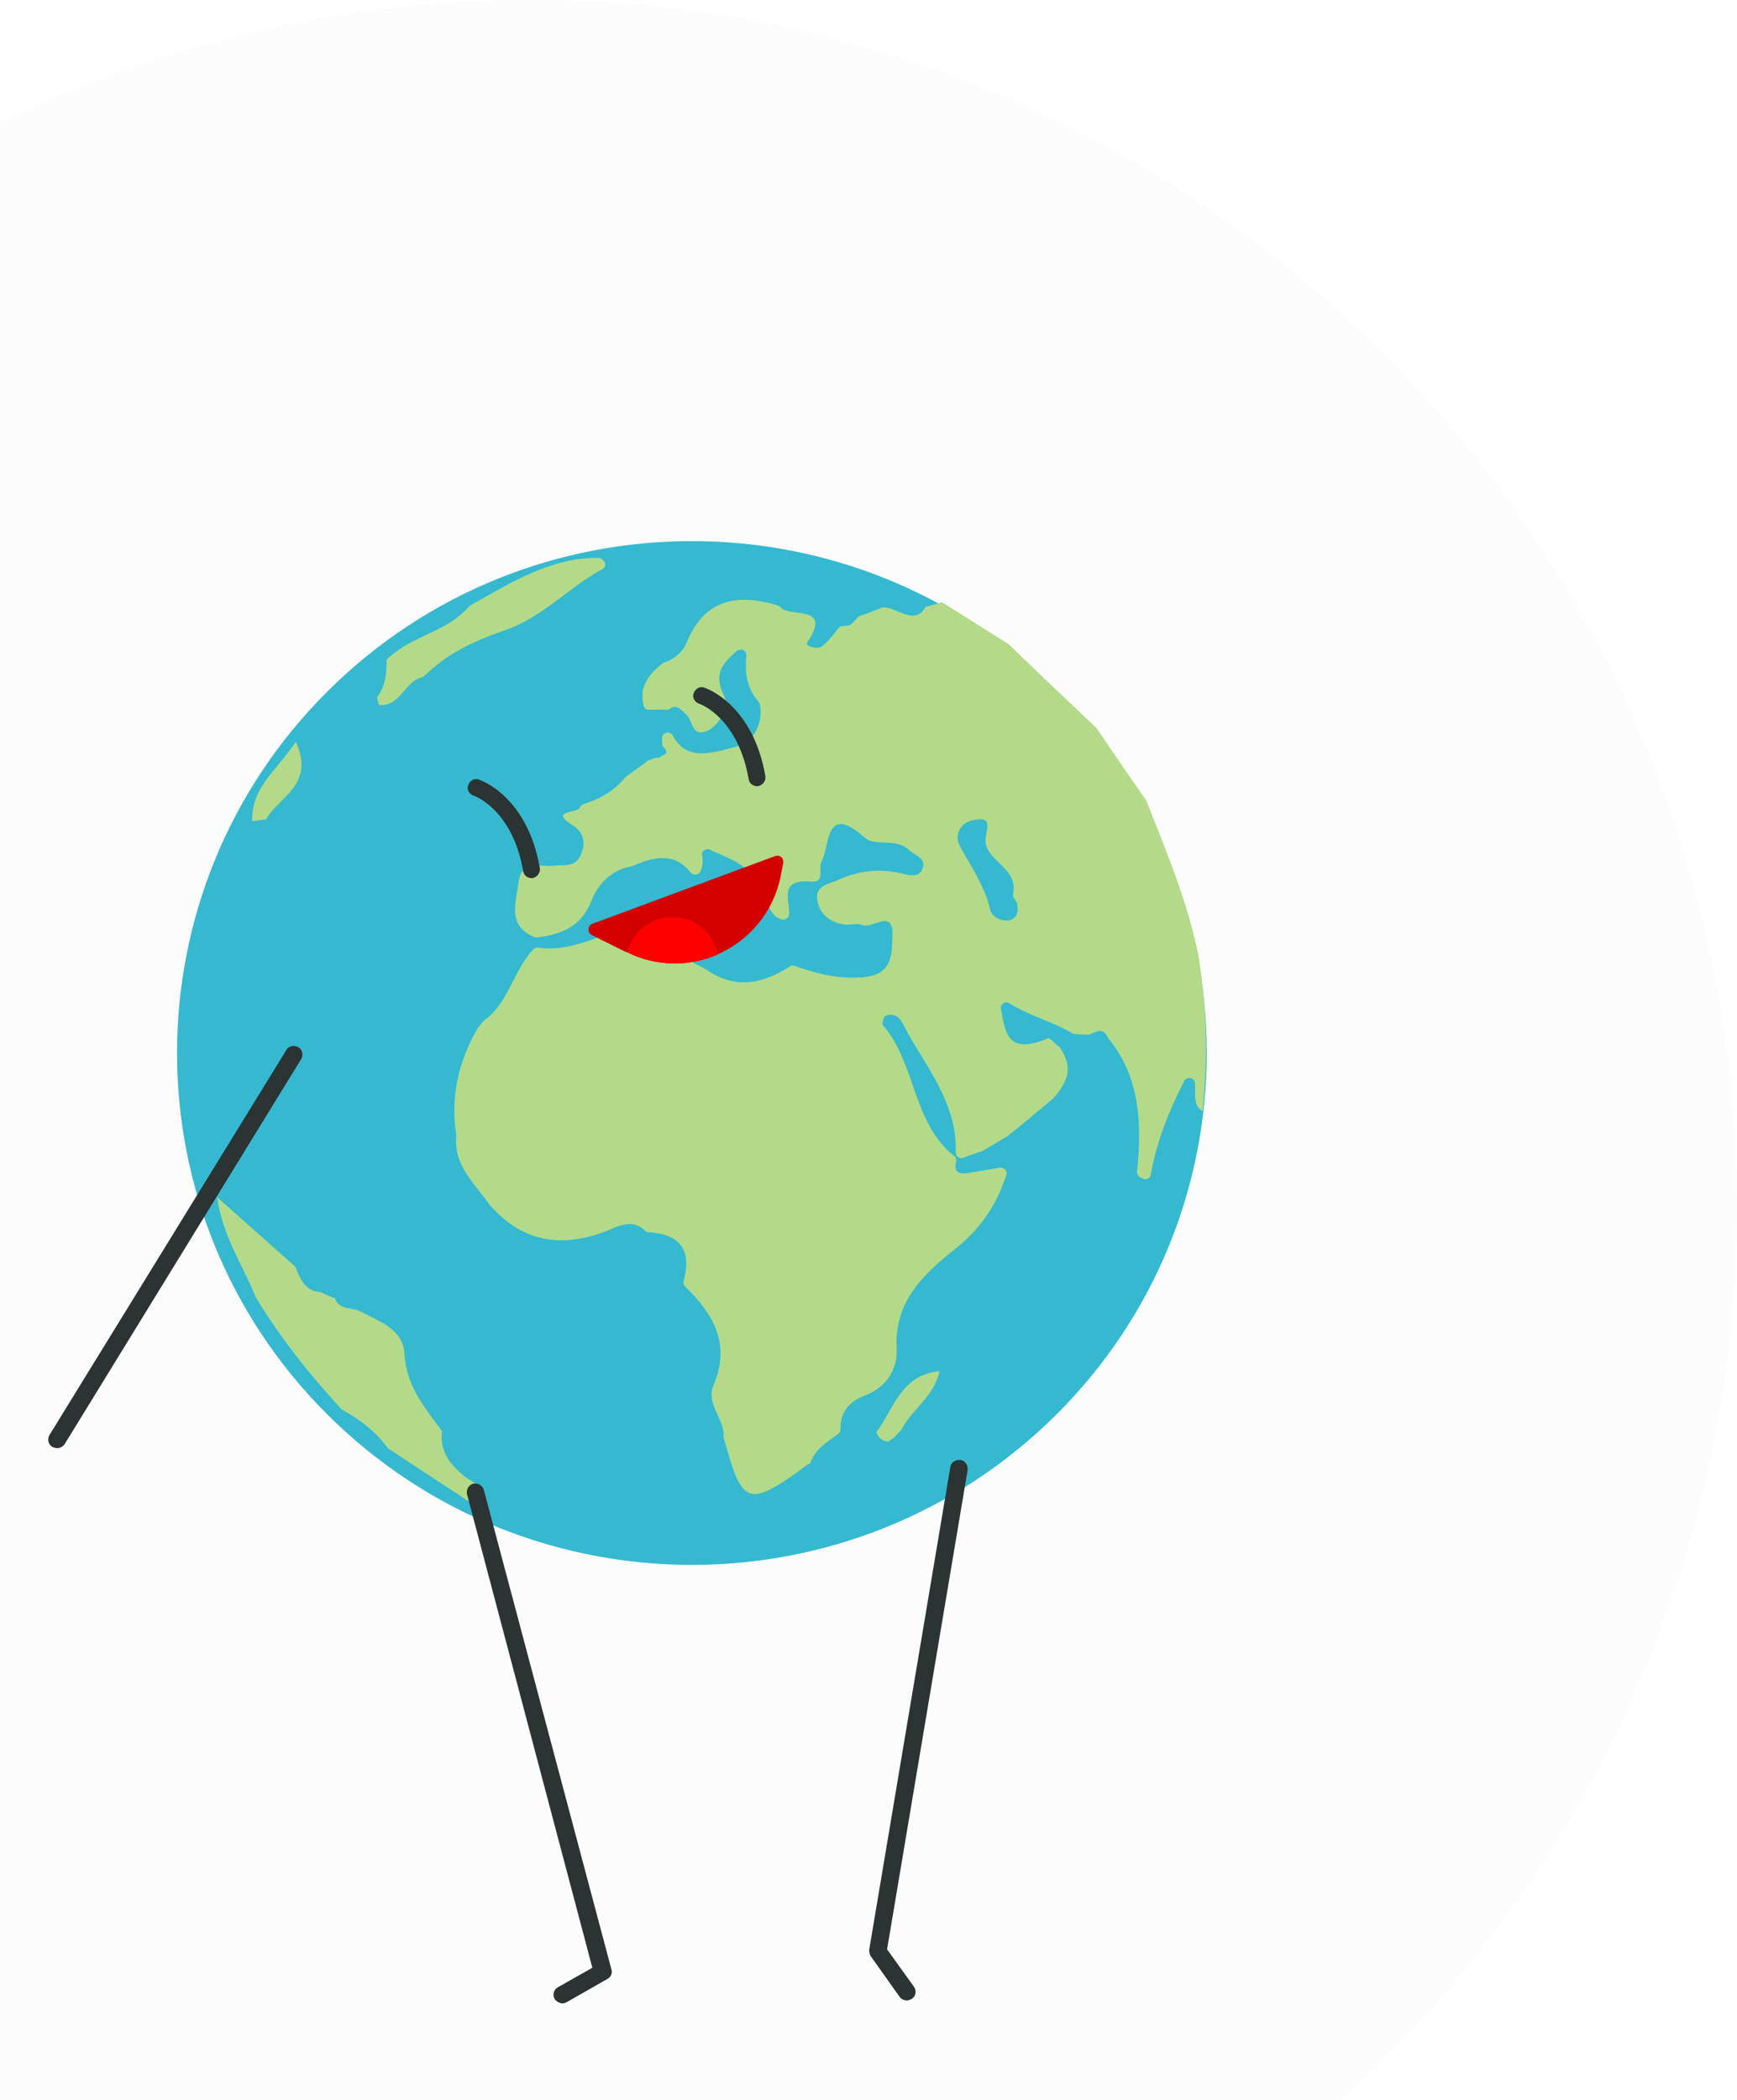 <svg width="72" height="87" viewBox="0 0 72 87" fill="none" xmlns="http://www.w3.org/2000/svg">
<circle cx="22" cy="50" r="50" fill="#FCFCFC"/>
<g clip-path="url(#clip0_850_13155)">
<path d="M43.77 58.623C52.104 50.341 52.104 36.913 43.77 28.63C35.436 20.348 21.923 20.348 13.589 28.63C5.254 36.913 5.254 50.341 13.589 58.623C21.923 66.906 35.436 66.906 43.77 58.623Z" fill="#35B9D0"/>
<path d="M17.753 27.853C17.678 27.927 17.604 27.976 17.53 28.05C16.764 28.197 16.615 29.303 15.7 29.205C15.675 29.107 15.651 28.984 15.626 28.886C15.997 28.419 16.022 27.878 16.022 27.337C17.011 26.33 18.544 26.207 19.459 25.101C21.141 24.167 22.797 23.086 24.85 23.11C25.073 23.209 25.196 23.43 24.974 23.577C23.564 24.339 22.501 25.568 20.943 26.108C19.805 26.502 18.668 26.993 17.753 27.853Z" fill="#B2DA89"/>
<path d="M11.026 33.948C10.828 33.972 10.655 33.997 10.457 34.022C10.408 32.596 11.496 31.908 12.263 30.729C13.079 32.523 11.546 33.014 11.026 33.948Z" fill="#B2DA89"/>
<path d="M49.678 39.6C50.025 41.738 50.074 43.877 49.852 46.014V46.039C49.407 45.769 49.58 45.277 49.53 44.859C49.505 44.638 49.184 44.589 49.085 44.786C48.442 46.039 47.947 47.292 47.7 48.669C47.675 48.816 47.527 48.89 47.379 48.841L47.28 48.791C47.181 48.742 47.131 48.644 47.131 48.546C47.329 46.58 47.28 44.638 45.92 42.992C45.746 42.574 45.474 42.721 45.202 42.844C45.178 42.869 45.128 42.869 45.079 42.869C44.906 42.869 44.733 42.844 44.559 42.844C44.535 42.844 44.485 42.82 44.461 42.82C43.645 42.328 42.655 42.083 41.839 41.566C41.666 41.444 41.444 41.615 41.493 41.812C41.666 42.721 41.716 43.754 43.447 43.016C43.521 42.992 43.719 43.237 43.892 43.36C43.916 43.385 43.916 43.385 43.941 43.41C44.559 44.319 44.164 44.909 43.669 45.498C43.026 46.039 42.408 46.555 41.765 47.071C41.419 47.268 41.073 47.489 40.726 47.686C40.43 47.784 40.158 47.882 39.886 47.981C39.737 48.005 39.614 47.882 39.614 47.735C39.688 45.621 38.278 44.098 37.388 42.353C37.264 42.107 36.992 41.96 36.72 42.083C36.621 42.107 36.547 42.426 36.597 42.476C37.981 44.073 37.808 46.506 39.539 47.882C39.614 47.931 39.638 48.005 39.638 48.103C39.589 48.349 39.539 48.62 39.984 48.62C40.454 48.546 40.924 48.472 41.444 48.374C41.617 48.349 41.765 48.521 41.716 48.669C41.295 49.971 40.603 50.954 39.564 51.765C38.253 52.822 37.066 53.928 37.165 55.869C37.215 56.729 36.745 57.491 35.805 57.835C35.212 58.056 34.816 58.523 34.841 59.212C34.841 59.285 34.816 59.359 34.742 59.408C34.272 59.752 33.777 60.047 33.58 60.637C33.53 60.661 33.481 60.661 33.431 60.711C30.909 62.578 30.76 62.283 29.994 59.556C29.994 59.531 29.994 59.506 29.994 59.482C30.018 58.769 29.252 58.179 29.573 57.393C30.315 55.673 29.549 54.419 28.386 53.289C28.337 53.24 28.312 53.141 28.337 53.068C28.683 51.814 28.213 51.126 26.878 51.053C26.828 51.053 26.754 51.028 26.73 50.979C26.235 50.512 25.716 50.758 25.196 50.979C23.341 51.716 21.685 51.495 20.325 49.947L20.3 49.922C19.682 49.037 18.791 48.3 18.915 47.047C18.668 45.474 18.989 44.024 19.756 42.672C19.756 42.648 19.78 42.648 19.78 42.623L20.102 42.23V42.255C21.091 41.517 21.289 40.19 22.105 39.33C22.154 39.281 22.229 39.256 22.303 39.256C23.836 39.502 25.122 38.495 26.581 38.372C26.606 38.372 26.655 38.372 26.68 38.372C27.249 38.544 28.238 37.954 28.288 39.035C28.312 39.846 28.807 39.871 29.301 40.19C30.538 41.026 31.651 40.731 32.739 40.043C32.788 39.994 32.862 39.994 32.937 40.018C33.852 40.338 34.767 40.583 35.781 40.485C36.992 40.387 36.968 39.551 36.992 38.789C37.042 37.585 36.151 38.519 35.731 38.322C35.508 38.224 35.212 38.347 34.964 38.298C34.396 38.2 33.975 37.88 33.876 37.29C33.777 36.7 34.346 36.627 34.692 36.479C35.533 36.086 36.423 35.963 37.363 36.184C37.66 36.258 38.08 36.381 38.229 36.012C38.427 35.545 37.907 35.447 37.66 35.201C37.141 34.71 36.25 35.078 35.855 34.71C34.173 33.235 34.42 35.029 34.049 35.693C33.901 35.963 34.222 36.578 33.629 36.528C32.294 36.406 32.714 37.241 32.714 37.855C32.714 38.003 32.59 38.101 32.467 38.101C31.873 38.028 31.873 37.266 31.453 37.02C31.379 36.995 31.354 36.922 31.329 36.848C31.156 35.767 30.216 35.595 29.425 35.201C29.252 35.128 29.054 35.275 29.104 35.447C29.153 35.693 29.128 35.889 29.029 36.111C28.955 36.258 28.733 36.283 28.634 36.16C27.991 35.324 27.15 35.472 26.26 35.865C26.235 35.865 26.21 35.889 26.21 35.889C25.345 36.012 24.776 36.651 24.529 37.29C24.083 38.421 23.267 38.716 22.253 38.839C22.204 38.839 22.179 38.839 22.13 38.814C21.042 38.347 21.363 37.462 21.487 36.602C21.61 35.545 22.377 35.939 22.946 35.865C23.341 35.816 23.811 35.963 24.059 35.447C24.306 34.931 24.182 34.464 23.737 34.194C22.723 33.555 23.96 33.702 24.034 33.456C24.059 33.383 24.133 33.334 24.207 33.309C24.899 33.088 25.493 32.744 25.938 32.179C26.21 31.982 26.606 31.712 26.853 31.515C26.977 31.466 27.076 31.417 27.199 31.392H27.323L27.422 31.319C27.694 31.22 27.645 31.122 27.521 30.974C27.471 30.925 27.447 30.876 27.447 30.827C27.447 30.753 27.447 30.68 27.447 30.581C27.447 30.335 27.768 30.262 27.892 30.483C28.461 31.564 29.524 31.196 30.538 30.925C31.576 30.655 31.651 29.328 31.428 29.058C30.909 28.443 30.884 27.829 30.933 27.165C30.958 26.944 30.711 26.846 30.538 26.969C30.018 27.436 29.524 27.878 30.018 28.836C30.192 29.156 29.92 30.016 29.301 30.286C28.658 30.557 28.733 29.844 28.436 29.598C28.238 29.402 28.015 29.131 27.719 29.402C27.397 29.402 27.125 29.402 26.804 29.402L26.779 29.377C26.73 29.352 26.705 29.303 26.68 29.254C26.482 28.468 26.878 27.927 27.496 27.46C27.521 27.436 27.546 27.436 27.57 27.436C27.991 27.288 28.312 26.993 28.461 26.625C29.202 24.806 30.563 24.585 32.219 25.076C32.269 25.101 32.318 25.125 32.343 25.15C32.714 25.617 34.544 25.003 33.456 26.625C33.357 26.772 33.876 26.919 34.074 26.772C34.371 26.551 34.569 26.231 34.816 25.961H34.791C34.915 25.936 35.039 25.936 35.162 25.912C35.212 25.912 35.261 25.887 35.311 25.838C35.385 25.74 35.484 25.666 35.558 25.568C35.583 25.543 35.607 25.519 35.657 25.519C35.929 25.42 36.201 25.322 36.498 25.199C36.522 25.199 36.522 25.199 36.547 25.175C37.116 25.076 37.907 25.986 38.352 25.15C38.624 25.076 38.773 25.027 39.045 24.953C39.96 25.519 40.875 26.108 41.79 26.674C42.804 27.657 44.411 29.18 45.45 30.163C46.117 31.146 46.785 32.13 47.478 33.112L47.502 33.137C48.368 35.324 49.233 37.389 49.678 39.6ZM42.161 37.462C42.161 37.438 42.161 37.413 42.136 37.389C42.087 37.29 41.963 37.143 41.988 37.044C42.235 35.963 40.875 35.693 40.85 34.833C40.85 34.366 41.221 33.801 40.355 33.973C39.861 34.071 39.515 34.538 39.787 35.054C40.257 35.914 40.825 36.725 41.048 37.708C41.097 37.929 41.468 38.2 41.839 38.126C42.185 38.028 42.21 37.757 42.161 37.462Z" fill="#B2DA89"/>
<path d="M14.167 58.401C12.832 56.951 11.62 55.427 10.606 53.756C10.086 52.453 9.246 51.274 8.998 49.602C10.185 50.659 11.224 51.569 12.238 52.478C12.436 52.969 12.634 53.485 13.277 53.535C13.475 53.608 13.648 53.707 13.845 53.78L13.87 53.756C14.043 54.296 14.563 54.149 14.909 54.321C15.7 54.739 16.714 55.058 16.764 56.09C16.838 57.417 17.604 58.327 18.321 59.285C18.223 60.121 18.618 60.637 19.236 61.153C19.558 61.423 20.448 61.669 19.731 62.406C18.519 61.595 17.283 60.809 16.071 59.998C15.601 59.334 14.934 58.818 14.167 58.401Z" fill="#B2DA89"/>
<path d="M36.325 59.334C37.042 58.401 37.314 56.975 38.946 56.803C38.723 57.86 37.784 58.401 37.363 59.236C37.264 59.334 37.165 59.433 37.091 59.531C36.992 59.605 36.918 59.654 36.819 59.728C36.547 59.703 36.399 59.556 36.325 59.334Z" fill="#B2DA89"/>
<path d="M22.031 36.381C21.858 36.381 21.709 36.258 21.685 36.086C21.24 33.53 19.657 32.965 19.632 32.965C19.434 32.891 19.335 32.694 19.41 32.523C19.484 32.326 19.682 32.228 19.855 32.301C19.929 32.326 21.858 32.989 22.377 35.963C22.402 36.16 22.278 36.332 22.08 36.381C22.056 36.381 22.031 36.381 22.031 36.381Z" fill="#2B3333"/>
<path d="M31.379 32.572C31.206 32.572 31.057 32.449 31.032 32.277C30.587 29.721 29.005 29.156 28.98 29.156C28.782 29.082 28.683 28.886 28.757 28.713C28.831 28.517 29.029 28.419 29.202 28.492C29.277 28.517 31.206 29.18 31.725 32.154C31.75 32.351 31.626 32.523 31.428 32.572C31.403 32.572 31.379 32.572 31.379 32.572Z" fill="#2B3333"/>
<path d="M24.553 38.273C24.355 38.347 24.331 38.642 24.529 38.74L25.963 39.453C25.963 39.453 25.963 39.453 25.988 39.453C27.224 40.067 28.584 40.042 29.722 39.551C31.032 38.986 32.071 37.806 32.368 36.258L32.467 35.742C32.492 35.545 32.318 35.398 32.12 35.471L24.553 38.273Z" fill="#D40000"/>
<path d="M26.012 39.453C27.249 40.067 28.609 40.042 29.747 39.551C29.722 39.477 29.722 39.403 29.697 39.33C29.375 38.322 28.312 37.781 27.298 38.076C26.631 38.297 26.161 38.814 26.012 39.453Z" fill="#FF0000"/>
<path d="M23.317 83C23.193 83 23.07 82.927 22.995 82.828C22.896 82.656 22.946 82.435 23.119 82.337L24.553 81.526L19.36 61.915C19.311 61.718 19.434 61.522 19.607 61.472C19.805 61.423 20.003 61.546 20.052 61.718L25.345 81.6C25.394 81.747 25.32 81.919 25.172 81.993L23.49 82.951C23.441 82.976 23.391 83 23.317 83Z" fill="#2B3333"/>
<path d="M37.586 82.878C37.462 82.878 37.363 82.828 37.289 82.73L36.102 81.059C36.053 80.985 36.028 80.887 36.028 80.789L39.391 60.784C39.416 60.588 39.614 60.465 39.811 60.489C40.009 60.514 40.133 60.711 40.108 60.907L36.77 80.764L37.883 82.312C38.006 82.484 37.957 82.706 37.808 82.804C37.734 82.853 37.66 82.878 37.586 82.878Z" fill="#2B3333"/>
<path d="M2.371 59.998C2.297 59.998 2.247 59.973 2.173 59.948C2 59.85 1.951 59.629 2.049 59.457L11.867 43.508C11.966 43.335 12.188 43.286 12.362 43.385C12.535 43.483 12.584 43.704 12.485 43.876L2.668 59.85C2.593 59.948 2.47 59.998 2.371 59.998Z" fill="#2B3333"/>
</g>
<defs>
<clipPath id="clip0_850_13155">
<rect width="48" height="68" fill="white" transform="translate(2 15)"/>
</clipPath>
</defs>
</svg>
